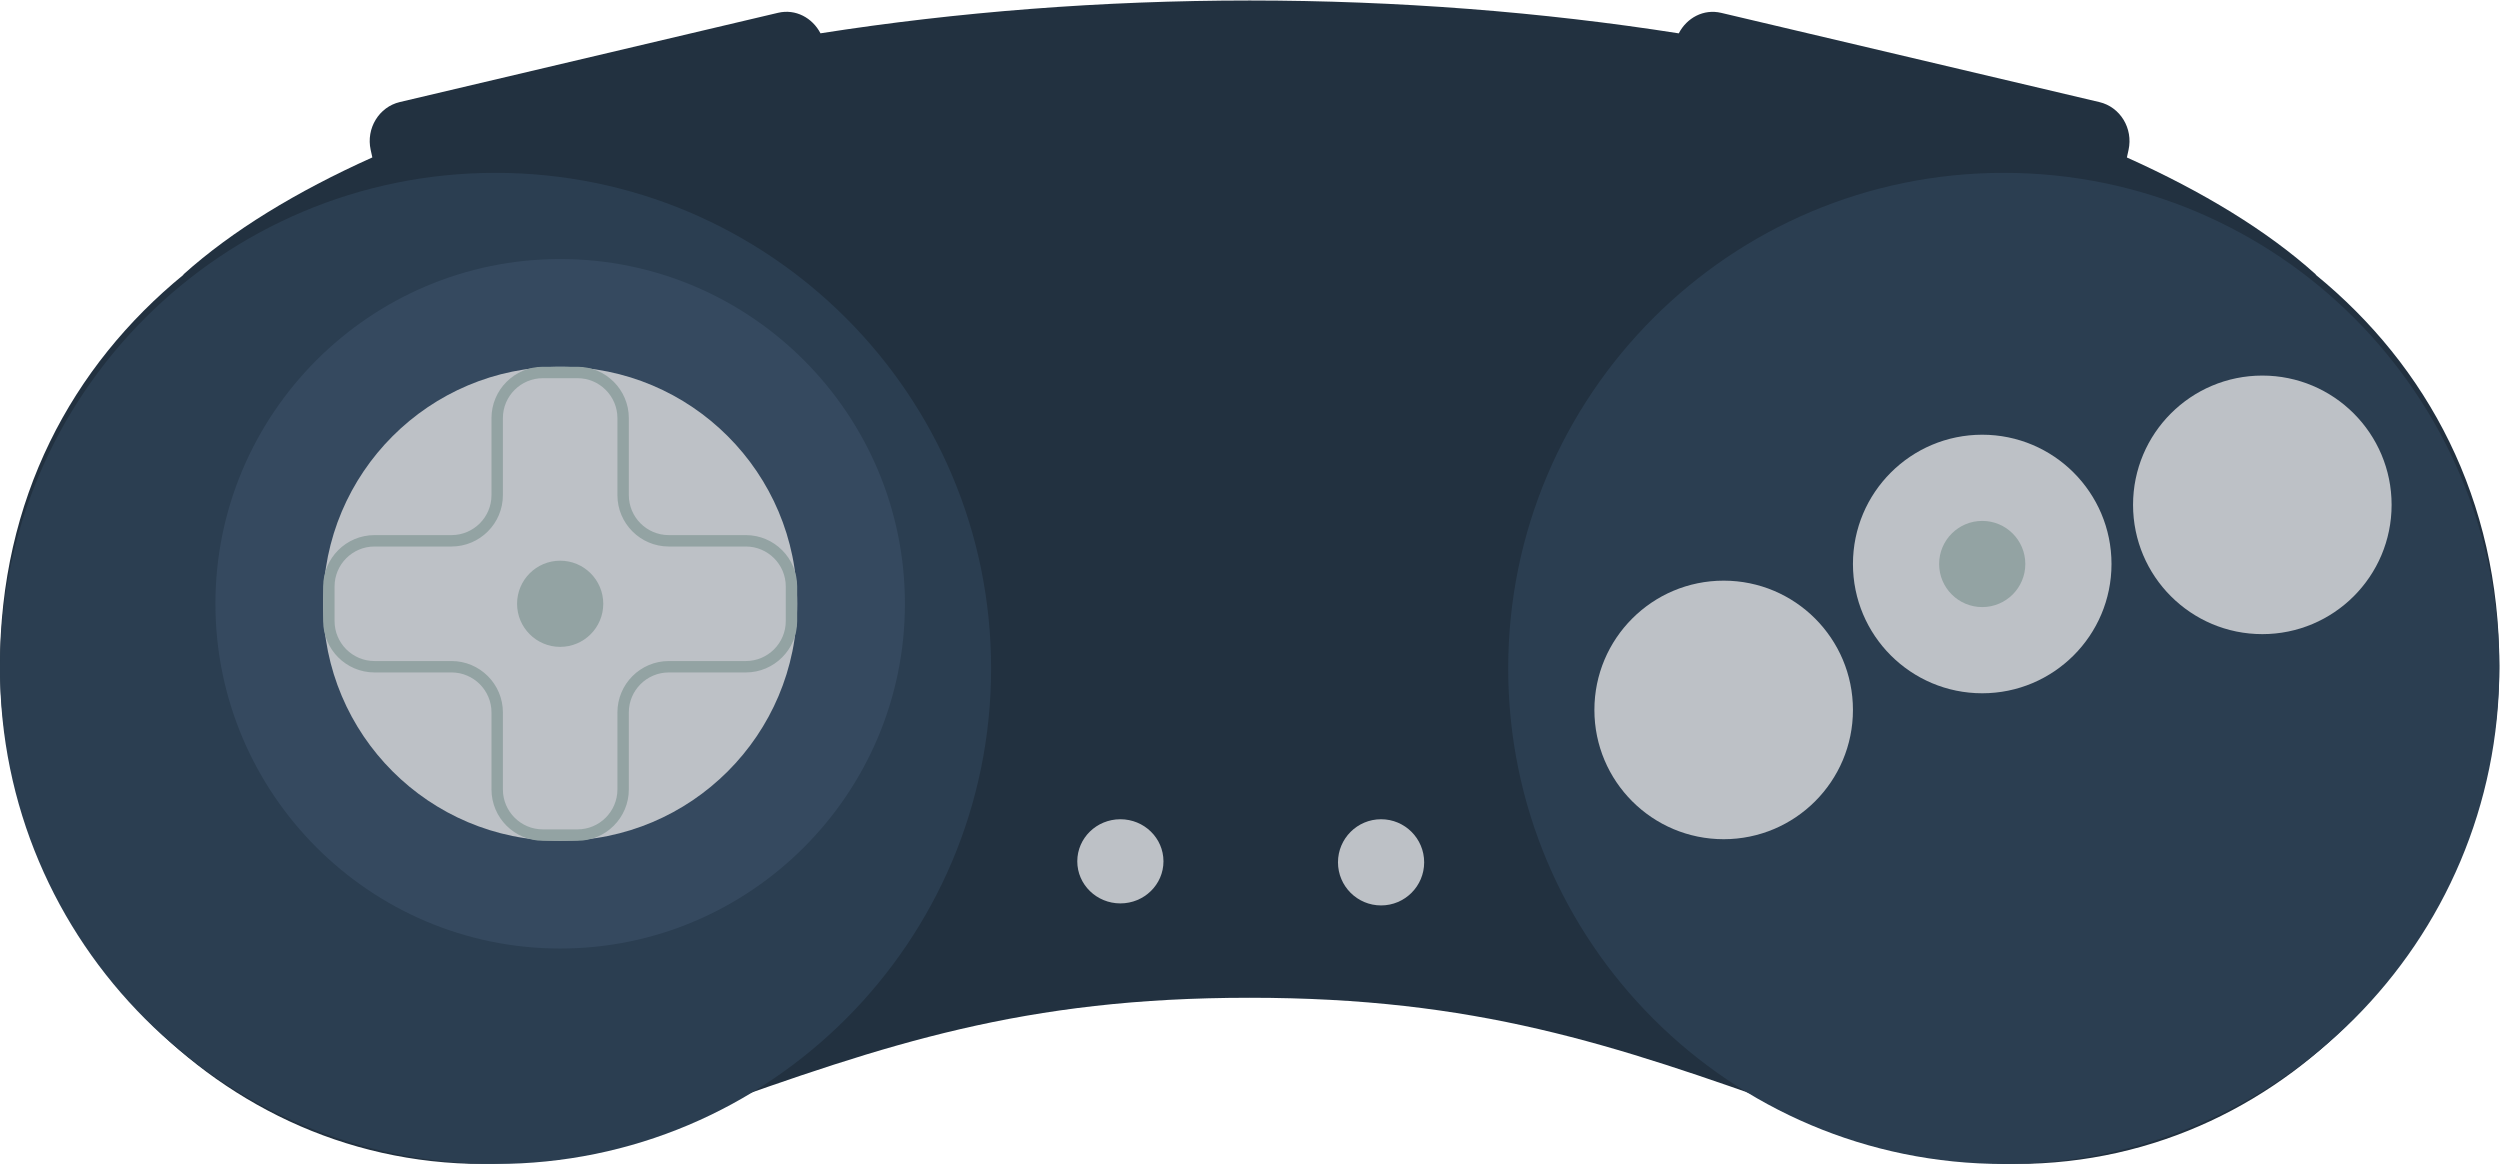 <svg height="144" viewBox="0 0 309.334 144" width="309.334" xmlns="http://www.w3.org/2000/svg" xmlns:xlink="http://www.w3.org/1999/xlink"><clipPath id="a"><path d="m0 256h256v-256h-256z"/></clipPath><g clip-path="url(#a)" transform="matrix(1.333 0 0 -1.333 -16 240)"><path d="m0 0 .011.027c-4.513 4.062-10.488 7.691-17.542 10.862l.153.698c.442 1.998-.77 3.988-2.705 4.443l-35.114 8.285c-1.624.382-3.185-.462-3.929-1.905-12.644 1.986-26.168 3.051-39.833 3.051-13.666 0-27.193-1.065-39.837-3.047-.752 1.442-2.309 2.287-3.933 1.905l-35.114-8.285c-1.935-.455-3.147-2.449-2.705-4.443l.153-.698c-7.054-3.171-13.022-6.808-17.538-10.862l.011-.027c-10.365-8.482-17.037-20.829-17.037-36.257 0-23.143 18.709-46.286 44.903-46.286 7.484 0 16.532 3.09 20.143 4.96 17.377 6.206 29.95 10.469 50.954 10.469 21.003 0 33.576-4.263 50.954-10.469 3.611-1.87 12.659-4.96 20.143-4.96 26.193 0 44.903 23.143 44.903 46.286 0 15.428-6.672 27.775-17.041 36.253" fill="#223140" transform="translate(226.959 154.539)"/><path d="m0 0c0-25.405-20.595-46-46-46s-46 20.595-46 46 20.595 46 46 46 46-20.595 46-46" fill="#2b3e51" transform="translate(104 118)"/><path d="m0 0c0-25.405-20.595-46-46-46s-46 20.595-46 46 20.595 46 46 46 46-20.595 46-46" fill="#2b3e51" transform="translate(244 118)"/><g fill="#bdc1c6"><path d="m0 0c0-6.627-5.373-12-12-12s-12 5.373-12 12 5.373 12 12 12 12-5.373 12-12" transform="translate(208 127.693)"/><path d="m0 0c0-6.627-5.373-12-12-12s-12 5.373-12 12 5.373 12 12 12 12-5.373 12-12" transform="translate(184 114.147)"/><path d="m0 0c0-6.627-5.373-12-12-12s-12 5.373-12 12 5.373 12 12 12 12-5.373 12-12" transform="translate(234 133.183)"/></g><path d="m0 0c-17.645 0-32-14.355-32-32s14.355-32 32-32 32 14.355 32 32-14.355 32-32 32" fill="#35495f" transform="translate(64 156)"/><path d="m0 0c0-12.15-9.85-22-22-22s-22 9.85-22 22 9.85 22 22 22 22-9.85 22-22" fill="#bdc1c6" transform="translate(86 124)"/><path d="m0 0c0-2.209-1.791-4-4-4s-4 1.791-4 4 1.791 4 4 4 4-1.791 4-4" fill="#93a3a3" transform="translate(68 124)"/><path d="m0 0c0-2.209-1.791-4-4-4s-4 1.791-4 4 1.791 4 4 4 4-1.791 4-4" fill="#93a3a3" transform="translate(200 127.693)"/><path d="m0 0c-2.044 0-3.707-1.663-3.707-3.707v-3.217c0-2.044 1.663-3.707 3.707-3.707h7.151c2.627 0 4.766-2.139 4.766-4.766v-7.153c0-2.044 1.664-3.707 3.707-3.707h3.217c2.044 0 3.707 1.663 3.707 3.707v7.153c0 2.627 2.139 4.766 4.766 4.766h7.154c2.044 0 3.707 1.663 3.707 3.707v3.217c0 2.044-1.663 3.707-3.707 3.707h-7.154c-2.627 0-4.766 2.139-4.766 4.766v7.151c0 2.044-1.663 3.707-3.707 3.707h-3.217c-2.043 0-3.707-1.663-3.707-3.707v-7.151c0-2.627-2.139-4.766-4.766-4.766zm18.841-27.316h-3.217c-2.627 0-4.766 2.139-4.766 4.766v7.153c0 2.044-1.663 3.707-3.707 3.707h-7.151c-2.627 0-4.766 2.139-4.766 4.766v3.217c0 2.627 2.139 4.766 4.766 4.766h7.151c2.044 0 3.707 1.663 3.707 3.707v7.151c0 2.628 2.139 4.767 4.766 4.767h3.217c2.627 0 4.766-2.139 4.766-4.767v-7.151c0-2.044 1.664-3.707 3.707-3.707h7.154c2.627 0 4.766-2.139 4.766-4.766v-3.217c0-2.627-2.139-4.766-4.766-4.766h-7.154c-2.043 0-3.707-1.663-3.707-3.707v-7.153c0-2.627-2.139-4.766-4.766-4.766" fill="#93a3a3" transform="translate(46.766 129.316)"/><path d="m0 0c0-2.157-1.791-3.906-4-3.906s-4 1.749-4 3.906 1.791 3.906 4 3.906 4-1.749 4-3.906" fill="#bdc1c6" transform="translate(120 100.094)"/><path d="m0 0c0-2.209-1.791-4-4-4s-4 1.791-4 4 1.791 4 4 4 4-1.791 4-4" fill="#bdc1c6" transform="translate(144.199 100)"/></g></svg>